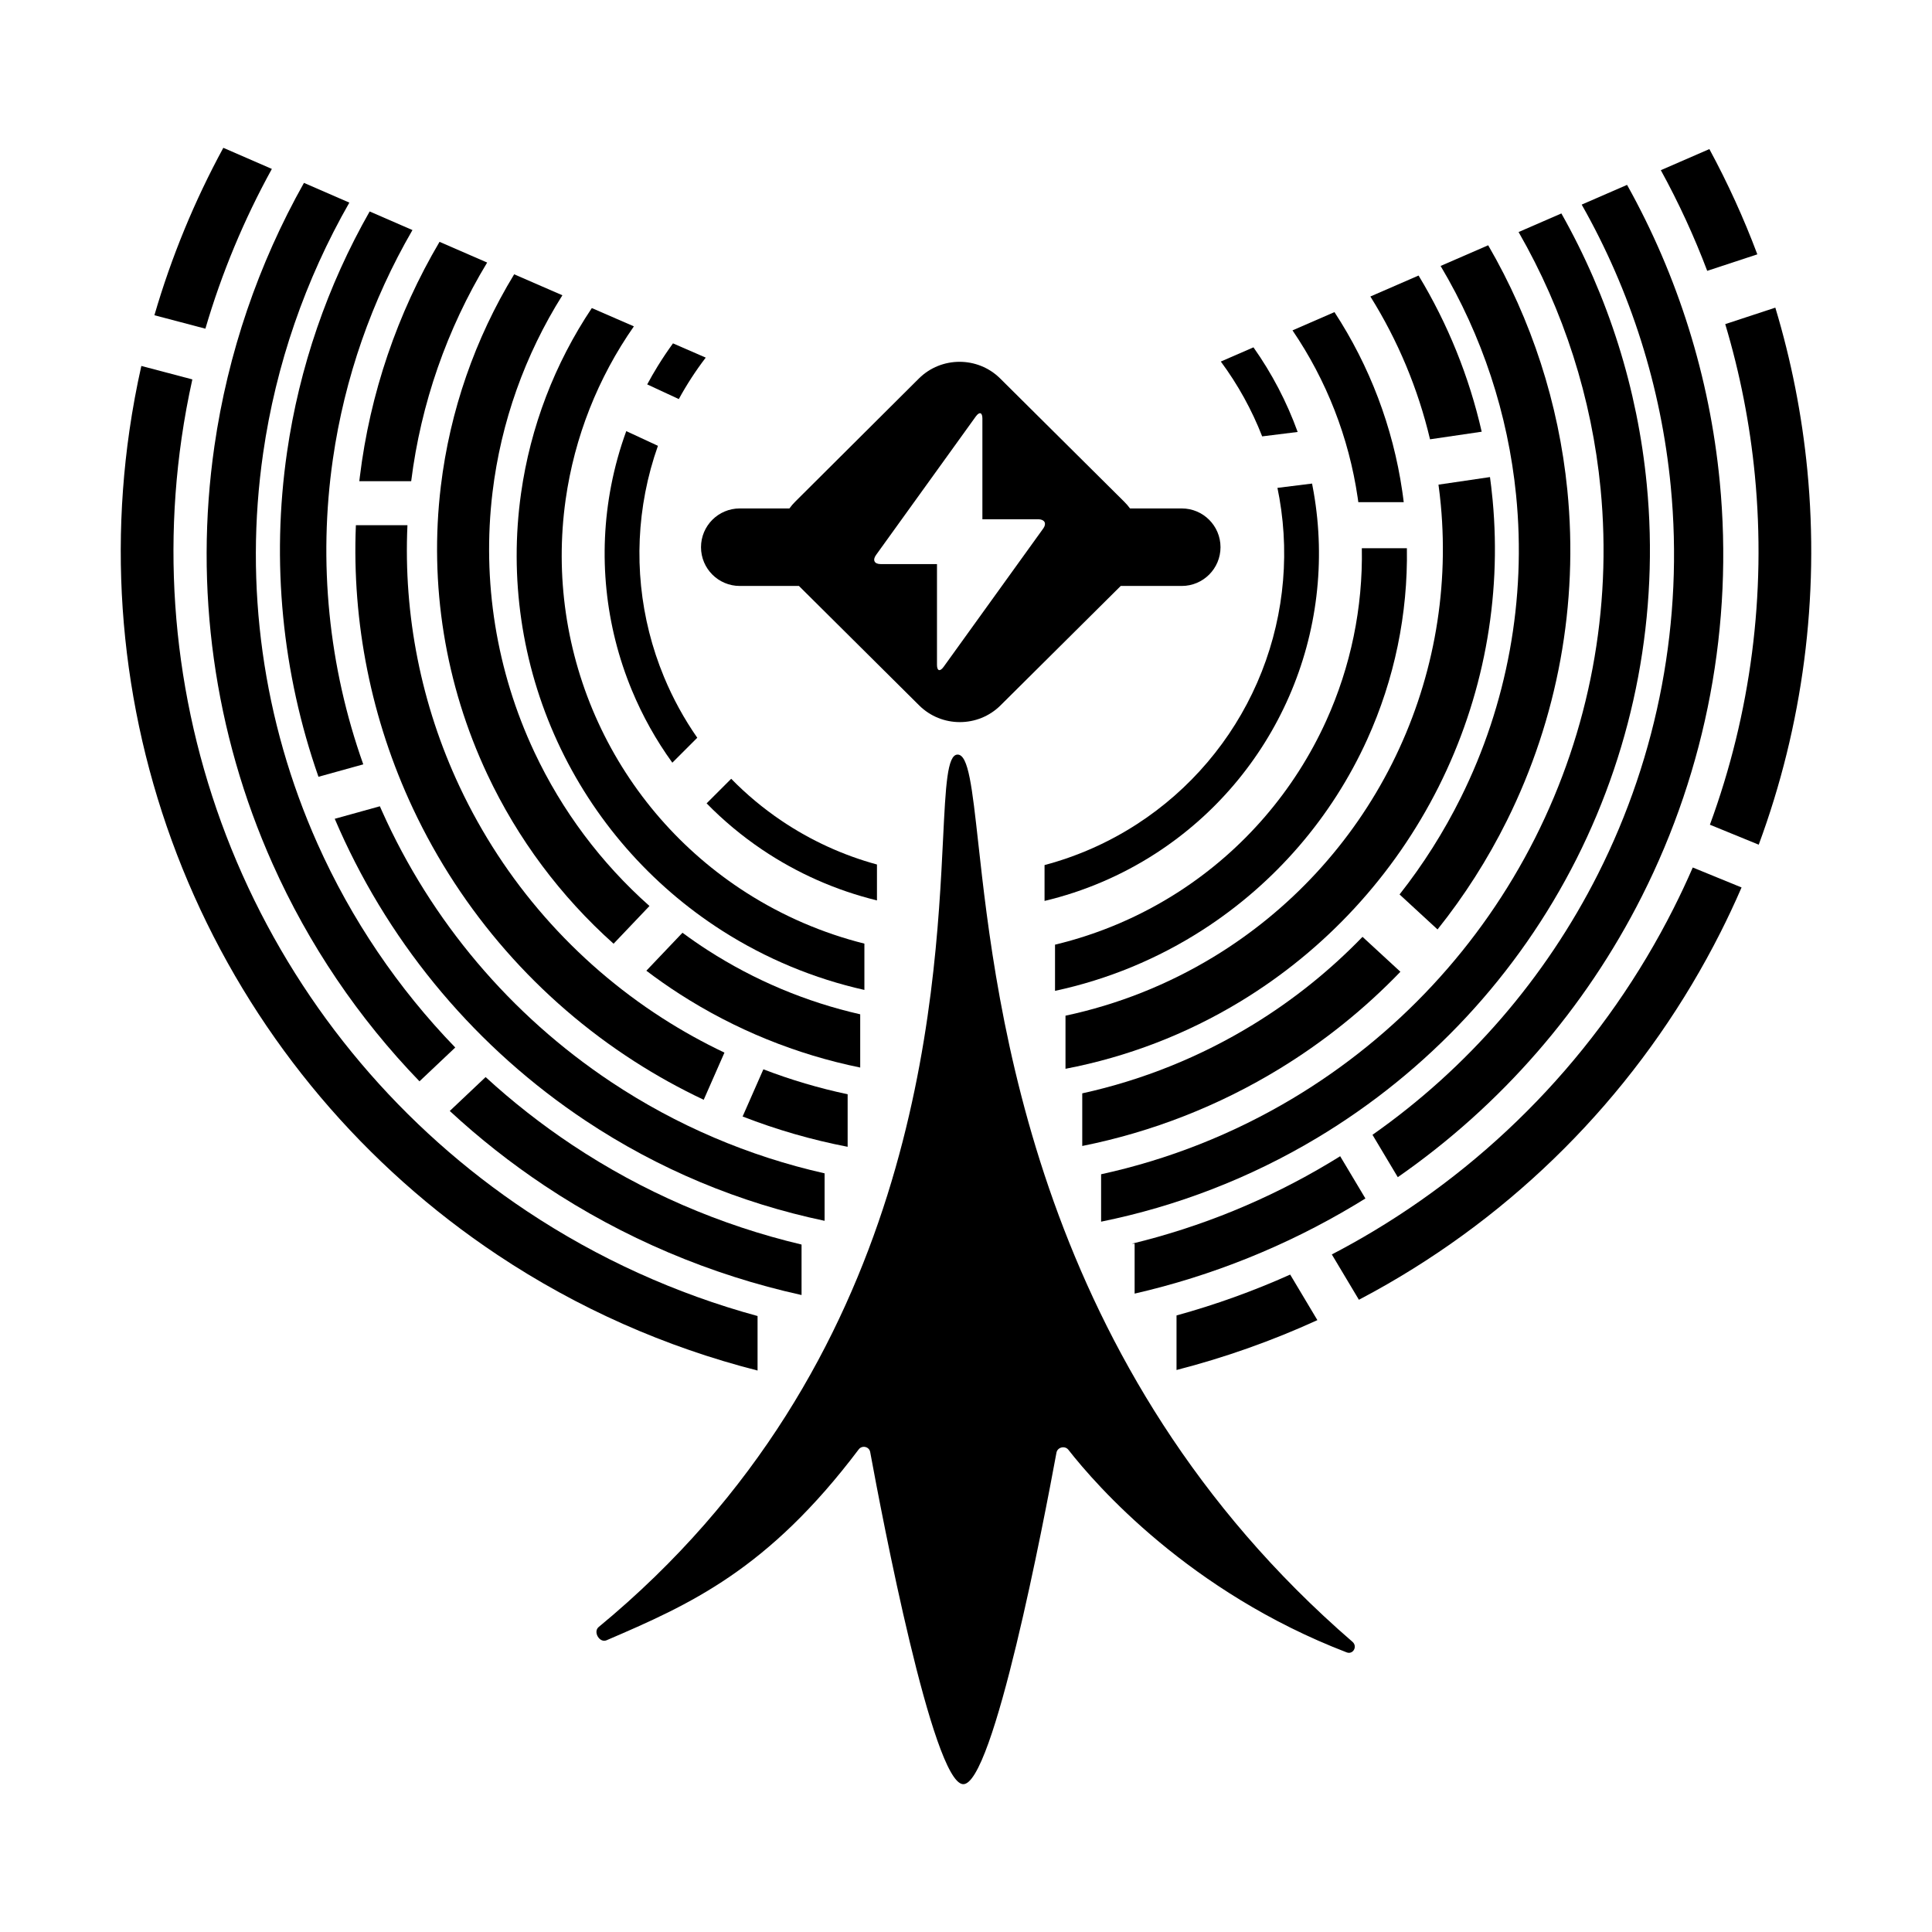<?xml version="1.0" encoding="utf-8"?>
<svg width="256" height="256" viewBox="0 0 256 256" fill="none" xmlns="http://www.w3.org/2000/svg">
  <path d="M 17.151 57.044 C 17.568 54.166 18.093 51.313 18.729 48.49 L 25.487 50.273 C 24.917 52.838 24.442 55.43 24.064 58.043 C 21.224 77.697 24.015 97.754 32.113 115.886 C 40.211 134.019 53.284 149.483 69.816 160.486 C 79.239 166.757 89.565 171.432 100.381 174.38 L 100.381 181.603 C 88.179 178.498 76.528 173.343 65.946 166.3 C 48.315 154.565 34.373 138.073 25.735 118.734 C 17.099 99.396 14.122 78.005 17.151 57.044 Z" fill="black"/>
  <path d="M 155.895 181.532 L 155.895 174.304 C 161.038 172.887 166.073 171.078 170.956 168.889 L 174.56 174.924 C 168.535 177.678 162.289 179.888 155.895 181.532 Z" fill="black"/>
  <path d="M 180.062 172.225 L 176.474 166.22 C 178.336 165.251 180.173 164.224 181.98 163.141 C 199.015 152.933 212.805 138.105 221.752 120.376 C 222.655 118.588 223.504 116.778 224.3 114.948 L 230.766 117.593 C 230.3 118.667 229.816 119.735 229.316 120.797 C 228.886 121.711 228.443 122.62 227.987 123.523 C 218.446 142.43 203.738 158.245 185.57 169.132 C 184.399 169.834 183.216 170.514 182.023 171.171 C 181.373 171.529 180.719 171.881 180.062 172.225 Z" fill="black"/>
  <path d="M 233.04 111.925 C 238.883 96.134 241.11 79.175 239.482 62.307 C 238.773 54.971 237.348 47.757 235.24 40.764 L 228.604 42.948 C 230.552 49.452 231.871 56.159 232.529 62.978 C 234.048 78.714 231.988 94.537 226.571 109.28 L 233.04 111.925 Z" fill="black"/>
  <path d="M 27.215 43.553 L 20.46 41.77 C 22.703 34.063 25.766 26.626 29.591 19.586 L 36.023 22.383 C 32.327 29.091 29.372 36.19 27.215 43.553 Z" fill="black"/>
  <path d="M 232.855 33.702 C 231.059 28.917 228.936 24.257 226.5 19.754 L 220.069 22.551 C 222.428 26.852 224.482 31.308 226.215 35.888 L 232.855 33.702 Z" fill="black"/>
  <path d="M 28.413 59.107 C 30.193 46.795 34.234 34.979 40.275 24.233 L 46.29 26.848 C 40.456 37.051 36.564 48.305 34.868 60.04 C 32.327 77.625 34.824 95.57 42.069 111.794 C 46.555 121.838 52.746 130.967 60.323 138.8 L 55.584 143.28 C 47.505 134.915 40.902 125.171 36.115 114.453 C 28.366 97.104 25.696 77.913 28.413 59.107 Z" fill="black"/>
  <path d="M 59.596 147.209 C 63.508 150.83 67.717 154.149 72.19 157.127 C 82.584 164.044 94.127 168.932 106.21 171.598 L 106.21 164.909 C 95.422 162.354 85.119 157.898 75.803 151.698 C 71.741 148.994 67.913 145.99 64.346 142.718 L 59.596 147.209 Z" fill="black"/>
  <path d="M 149.973 164.798 C 159.148 162.577 167.981 158.974 176.159 154.074 L 176.928 153.607 L 177.579 153.205 L 180.924 158.805 C 180.456 159.096 179.984 159.384 179.51 159.667 C 170.42 165.115 160.572 169.063 150.344 171.411 L 150.344 164.798 L 149.973 164.798 Z" fill="black"/>
  <path d="M 181.862 150.369 C 194.485 141.504 204.761 129.644 211.743 115.811 C 219.748 99.949 223.092 82.142 221.385 64.456 C 220.113 51.267 216.071 38.549 209.582 27.111 L 215.594 24.497 C 222.335 36.571 226.539 49.957 227.877 63.83 C 229.702 82.743 226.126 101.786 217.565 118.749 C 210.027 133.686 198.894 146.472 185.214 155.982 L 181.862 150.369 Z" fill="black"/>
  <path d="M 48.982 28.019 C 43.391 37.838 39.658 48.66 38.029 59.942 C 35.934 74.433 37.382 89.178 42.198 102.927 L 48.135 101.281 C 43.537 88.353 42.139 74.467 44.111 60.821 C 45.663 50.082 49.258 39.791 54.652 30.485 L 48.982 28.019 Z" fill="black"/>
  <path d="M 44.985 109.936 C 44.771 109.457 44.561 108.976 44.355 108.494 L 50.335 106.836 L 50.597 107.43 C 57.122 122.041 67.657 134.502 80.978 143.368 C 89.626 149.124 99.22 153.211 109.263 155.474 L 109.263 161.763 C 98 159.405 87.237 154.916 77.573 148.484 C 63.284 138.974 51.984 125.608 44.985 109.936 Z" fill="black"/>
  <path d="M 171.358 145.507 C 163.438 150.253 154.836 153.647 145.902 155.596 L 145.902 161.877 C 155.954 159.839 165.636 156.101 174.517 150.779 C 189.239 141.956 201.158 129.14 208.891 113.817 C 216.625 98.494 219.854 81.292 218.206 64.208 C 216.983 51.524 213.108 39.292 206.89 28.282 L 201.22 30.748 C 207.204 41.156 210.928 52.759 212.089 64.798 C 213.625 80.725 210.614 96.762 203.405 111.048 C 196.196 125.333 185.083 137.282 171.358 145.507 Z" fill="black"/>
  <path d="M 47.68 63.178 C 49.026 52.142 52.638 41.549 58.24 32.045 L 64.55 34.789 C 59.218 43.603 55.774 53.47 54.484 63.763 L 47.61 63.763 L 47.68 63.178 Z" fill="black"/>
  <path d="M 47.157 69.592 C 46.622 82.502 49.202 95.385 54.721 107.137 C 61.155 120.837 71.32 132.446 84.051 140.631 C 87.012 142.535 90.084 144.236 93.246 145.727 L 95.993 139.477 C 93.158 138.131 90.401 136.601 87.741 134.891 C 76.089 127.4 66.786 116.775 60.899 104.237 C 55.807 93.395 53.449 81.502 53.988 69.592 L 47.157 69.592 Z" fill="black"/>
  <path d="M 98.4 147.942 L 101.151 141.689 C 104.779 143.083 108.513 144.189 112.317 144.995 L 112.317 151.957 C 107.565 151.04 102.908 149.696 98.4 147.942 Z" fill="black"/>
  <path d="M 143.404 151.848 C 152.635 149.998 161.511 146.534 169.613 141.574 C 175.481 137.982 180.834 133.671 185.56 128.764 L 180.54 124.137 C 176.24 128.584 171.377 132.492 166.05 135.754 C 159.029 140.053 151.37 143.123 143.404 144.875 L 143.404 151.848 Z" fill="black"/>
  <path d="M 190.481 123.156 L 185.449 118.519 C 188.572 114.554 191.295 110.261 193.562 105.698 C 199.724 93.292 202.264 79.401 200.891 65.617 C 199.817 54.845 196.388 44.48 190.887 35.241 L 197.192 32.5 C 202.944 42.404 206.537 53.461 207.681 64.94 C 209.183 80.001 206.407 95.18 199.674 108.734 C 197.118 113.879 194.033 118.71 190.481 123.156 Z" fill="black"/>
  <path d="M 68.13 36.346 C 62.943 44.87 59.615 54.435 58.415 64.413 C 56.845 77.466 58.978 90.697 64.569 102.596 C 68.596 111.163 74.299 118.791 81.302 125.048 L 86.058 120.049 C 79.671 114.381 74.472 107.453 70.81 99.662 C 65.768 88.935 63.846 77.005 65.261 65.237 C 66.382 55.925 69.557 47.011 74.519 39.125 L 68.13 36.346 Z" fill="black"/>
  <path d="M 90.431 123.594 C 91.518 124.398 92.633 125.168 93.773 125.904 C 99.992 129.91 106.836 132.775 113.982 134.401 L 113.982 141.455 C 105.502 139.724 97.378 136.429 90.038 131.7 C 88.532 130.729 87.066 129.703 85.645 128.625 L 90.431 123.594 Z" fill="black"/>
  <path d="M 160.801 126.795 C 154.716 130.49 148.081 133.113 141.184 134.584 L 141.184 141.62 C 149.349 140.055 157.209 137.044 164.38 132.689 C 175.618 125.864 184.708 116.017 190.615 104.272 C 196.521 92.526 199.005 79.356 197.782 66.266 C 197.726 65.668 197.663 65.07 197.591 64.474 C 197.541 64.054 197.487 63.634 197.43 63.215 L 190.606 64.218 C 190.729 65.111 190.832 66.008 190.916 66.908 C 192.018 78.709 189.779 90.584 184.454 101.174 C 179.129 111.763 170.932 120.642 160.801 126.795 Z" fill="black"/>
  <path d="M 187.968 36.51 C 191.846 42.92 194.668 49.907 196.332 57.204 L 189.486 58.21 C 187.901 51.521 185.233 45.128 181.582 39.288 L 187.968 36.51 Z" fill="black"/>
  <path d="M 69.042 65.363 C 70.286 56.551 73.504 48.167 78.419 40.821 L 83.993 43.244 C 79.23 50.058 76.122 57.918 74.951 66.198 C 73.529 76.262 75.03 86.522 79.274 95.757 C 83.519 104.992 90.329 112.813 98.892 118.286 C 103.733 121.381 109.02 123.652 114.537 125.036 L 114.537 131.171 C 107.874 129.677 101.488 127.029 95.677 123.316 C 86.15 117.225 78.573 108.525 73.85 98.25 C 69.128 87.975 67.459 76.56 69.042 65.363 Z" fill="black"/>
  <path d="M 139.796 131.293 C 146.757 129.802 153.424 127.056 159.459 123.156 C 168.957 117.018 176.489 108.28 181.16 97.982 C 184.781 90.001 186.563 81.345 186.42 72.645 L 180.45 72.645 C 180.594 80.497 178.992 88.313 175.725 95.516 C 171.527 104.772 164.755 112.626 156.219 118.143 C 151.157 121.415 145.6 123.782 139.796 125.173 L 139.796 131.293 Z" fill="black"/>
  <path d="M 185.891 65.68 L 185.805 65.07 C 184.562 56.576 181.485 48.49 176.824 41.357 L 171.263 43.776 C 175.767 50.39 178.732 57.963 179.899 65.935 L 179.984 66.539 L 186.002 66.539 C 185.967 66.252 185.93 65.966 185.891 65.68 Z" fill="black"/>
  <path d="M 87.119 48.567 C 86.642 49.344 86.188 50.134 85.758 50.936 L 89.946 52.879 C 90.991 50.963 92.184 49.126 93.515 47.386 L 89.174 45.498 C 88.449 46.495 87.763 47.518 87.119 48.567 Z" fill="black"/>
  <path d="M 80.979 64.357 C 81.456 61.887 82.128 59.469 82.983 57.126 L 87.179 59.073 C 86.471 61.073 85.909 63.131 85.504 65.231 C 83.913 73.456 84.776 81.967 87.986 89.704 C 89.168 92.553 90.648 95.251 92.393 97.757 L 89.088 101.061 C 86.946 98.098 85.144 94.882 83.729 91.47 C 80.174 82.897 79.217 73.468 80.979 64.357 Z" fill="black"/>
  <path d="M 93.629 106.449 C 95.854 108.722 98.313 110.775 100.975 112.571 C 105.636 115.716 110.796 117.988 116.202 119.31 L 116.202 114.551 C 111.721 113.329 107.445 111.377 103.552 108.751 C 101.137 107.12 98.905 105.256 96.888 103.191 L 93.629 106.449 Z" fill="black"/>
  <path d="M 153.169 113.063 C 148.621 116.008 143.626 118.135 138.408 119.377 L 138.408 114.626 C 142.731 113.478 146.871 111.652 150.664 109.195 C 157.696 104.641 163.233 98.121 166.588 90.445 C 169.942 82.769 170.965 74.276 169.531 66.023 C 169.45 65.561 169.363 65.102 169.267 64.645 L 173.855 64.075 C 173.932 64.46 174.003 64.846 174.07 65.233 C 175.66 74.377 174.527 83.786 170.81 92.29 C 167.094 100.794 160.96 108.018 153.169 113.063 Z" fill="black"/>
  <path d="M 166.091 46.025 C 168.537 49.485 170.506 53.257 171.946 57.237 L 167.244 57.822 C 165.868 54.293 164.026 50.957 161.765 47.906 L 166.091 46.025 Z" fill="black"/>
  <path fill-rule="evenodd" clip-rule="evenodd" d="M 148.944 66.459 L 132.532 50.154 C 129.563 47.204 124.727 47.204 121.757 50.154 L 105.384 66.459 C 105.094 66.747 104.833 67.052 104.6 67.371 L 98.022 67.371 C 95.185 67.371 92.887 69.67 92.887 72.506 C 92.887 75.342 95.185 77.642 98.022 77.642 L 105.863 77.642 L 121.795 93.47 C 124.765 96.421 129.601 96.421 132.571 93.47 L 148.502 77.642 L 156.589 77.642 C 159.425 77.642 161.724 75.342 161.724 72.506 C 161.724 69.67 159.425 67.371 156.589 67.371 L 149.734 67.371 C 149.5 67.051 149.236 66.746 148.944 66.459 Z M 138.244 70.016 L 125.032 88.363 C 124.537 89.044 124.155 88.893 124.155 88.099 L 124.155 74.744 L 116.693 74.744 C 115.855 74.744 115.589 74.215 116.083 73.534 L 129.296 55.186 C 129.791 54.505 130.172 54.656 130.172 55.451 L 130.172 68.805 L 137.635 68.805 C 138.435 68.843 138.701 69.372 138.244 70.016 Z" fill="black"/>
  <path d="M 115.303 192.397 C 116.894 201.06 123.57 236.046 127.583 236.411 C 131.587 236.775 138.348 201.392 139.986 192.487 C 140.121 191.753 141.106 191.516 141.567 192.104 C 145.296 196.87 157.609 210.94 178.438 218.947 C 179.3 219.278 179.911 218.154 179.212 217.55 C 137.347 181.362 132.04 133.488 129.625 111.692 C 128.812 104.366 128.327 99.986 126.889 99.986 C 125.512 99.986 125.307 104.148 124.964 111.11 C 123.908 132.606 121.539 180.791 79.315 215.598 C 78.56 216.249 79.454 217.738 80.37 217.344 C 91.426 212.595 101.731 208.029 113.783 192.052 C 114.226 191.466 115.169 191.675 115.303 192.397 Z" fill="black"/>
</svg>
